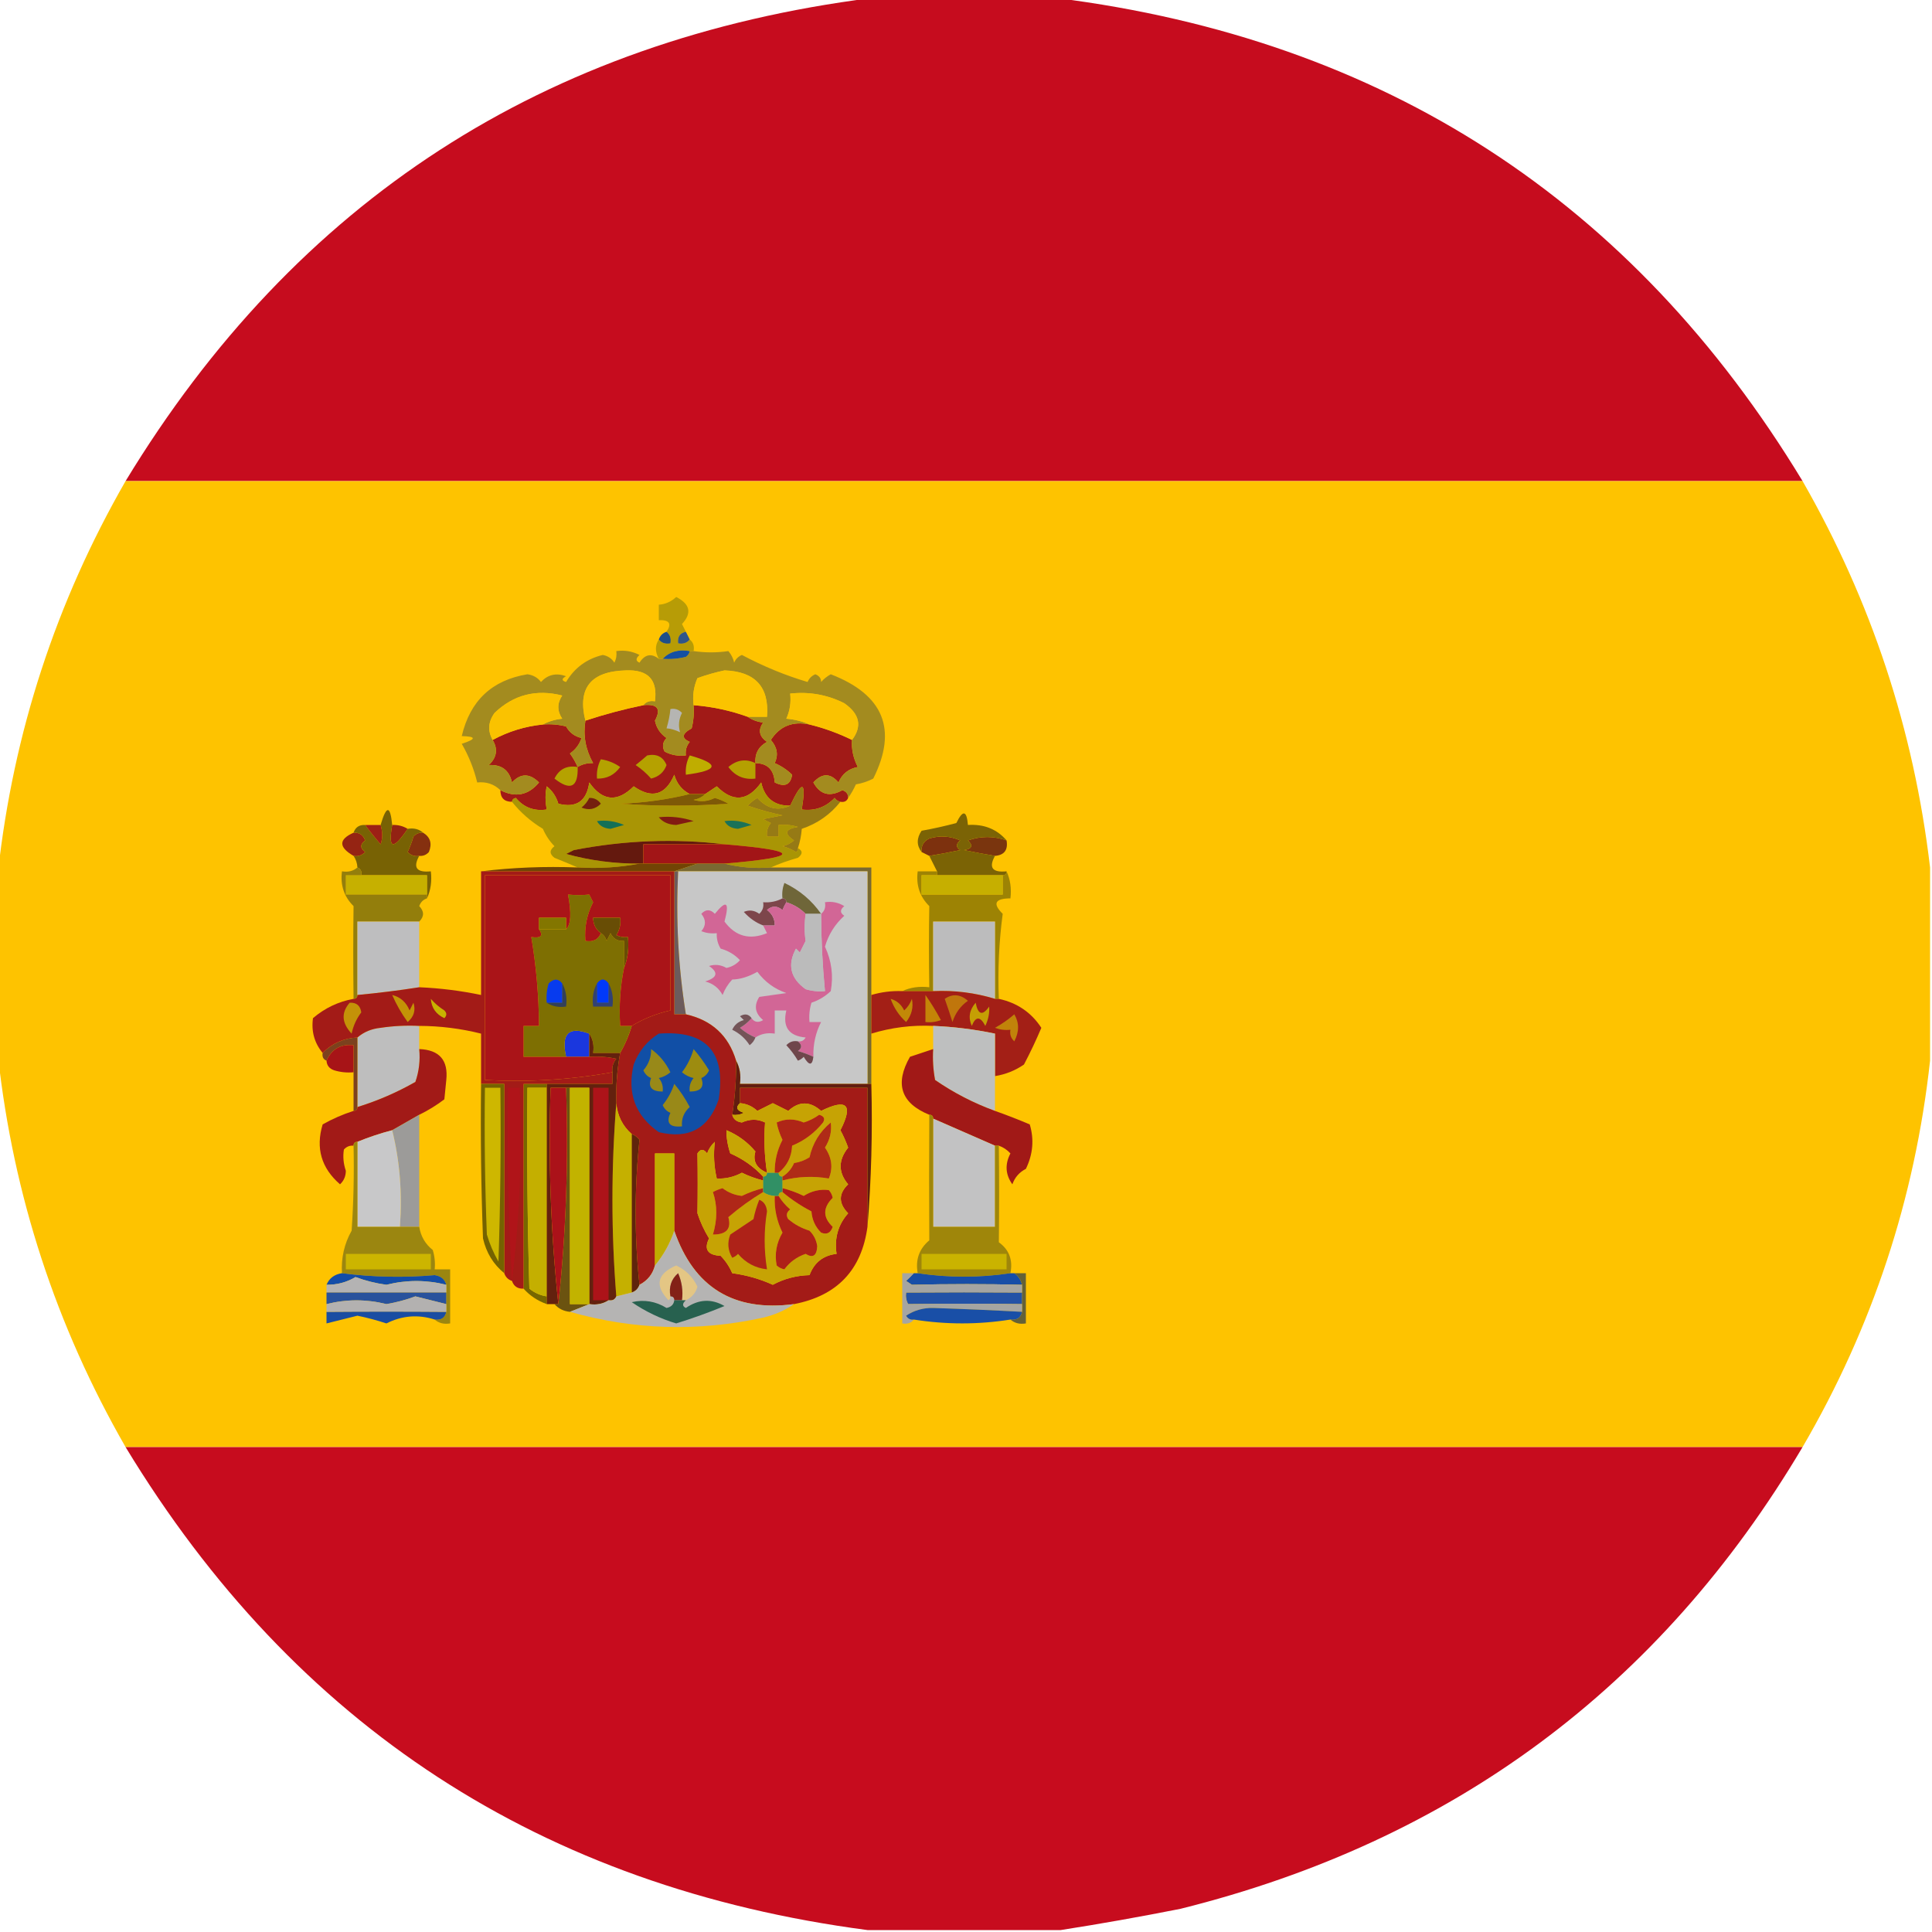 <?xml version="1.0" encoding="UTF-8"?>
<!DOCTYPE svg PUBLIC "-//W3C//DTD SVG 1.1//EN" "http://www.w3.org/Graphics/SVG/1.1/DTD/svg11.dtd">
<svg xmlns="http://www.w3.org/2000/svg" version="1.1" width="500px" height="500px" style="shape-rendering:geometricPrecision; text-rendering:geometricPrecision; image-rendering:optimizeQuality; fill-rule:evenodd; clip-rule:evenodd" xmlns:xlink="http://www.w3.org/1999/xlink">
<g><path style="opacity:0.991" fill="#c60b1d" d="M 225.5,-0.5 C 241.5,-0.5 257.5,-0.5 273.5,-0.5C 358.148,10.207 422.481,51.873 466.5,124.5C 321.833,124.5 177.167,124.5 32.5,124.5C 76.566,51.943 140.9,10.276 225.5,-0.5 Z"/></g>
<g><path style="opacity:0.997" fill="#fec300" d="M 32.5,124.5 C 177.167,124.5 321.833,124.5 466.5,124.5C 484.306,155.584 495.306,188.918 499.5,224.5C 499.5,241.167 499.5,257.833 499.5,274.5C 495.581,310.178 484.581,343.512 466.5,374.5C 321.833,374.5 177.167,374.5 32.5,374.5C 14.486,343.126 3.486,309.459 -0.5,273.5C -0.5,257.5 -0.5,241.5 -0.5,225.5C 3.486,189.541 14.486,155.874 32.5,124.5 Z"/></g>
<g><path style="opacity:1" fill="#b79c06" d="M 177.5,163.5 C 175.952,163.821 175.285,164.821 175.5,166.5C 176.791,166.737 177.791,166.404 178.5,165.5C 179.404,166.209 179.737,167.209 179.5,168.5C 179.167,168.5 178.833,168.5 178.5,168.5C 175.612,167.99 173.279,168.656 171.5,170.5C 171.167,170.5 170.833,170.5 170.5,170.5C 169.506,168.666 169.506,166.999 170.5,165.5C 171.209,166.404 172.209,166.737 173.5,166.5C 173.737,165.209 173.404,164.209 172.5,163.5C 173.914,161.402 173.248,160.402 170.5,160.5C 170.5,159.167 170.5,157.833 170.5,156.5C 172.2,156.374 173.7,155.707 175,154.5C 178.612,156.337 179.112,158.671 176.5,161.5C 176.863,162.183 177.196,162.85 177.5,163.5 Z"/></g>
<g><path style="opacity:1" fill="#1e4f89" d="M 172.5,163.5 C 173.404,164.209 173.737,165.209 173.5,166.5C 172.209,166.737 171.209,166.404 170.5,165.5C 170.833,164.5 171.5,163.833 172.5,163.5 Z"/></g>
<g><path style="opacity:1" fill="#2f558a" d="M 177.5,163.5 C 177.833,164.167 178.167,164.833 178.5,165.5C 177.791,166.404 176.791,166.737 175.5,166.5C 175.285,164.821 175.952,163.821 177.5,163.5 Z"/></g>
<g><path style="opacity:1" fill="#a11a17" d="M 166.5,182.5 C 170.157,182.12 171.157,183.453 169.5,186.5C 169.876,188.383 170.876,189.883 172.5,191C 171.483,192.049 171.316,193.216 172,194.5C 173.699,195.406 175.533,195.739 177.5,195.5C 177.33,194.178 177.663,193.011 178.5,192C 176.291,191.043 176.457,189.876 179,188.5C 179.495,186.527 179.662,184.527 179.5,182.5C 184.309,182.869 188.976,183.869 193.5,185.5C 194.609,186.29 195.942,186.79 197.5,187C 196.14,188.938 196.473,190.604 198.5,192C 196.323,193.186 195.323,195.019 195.5,197.5C 198.635,197.548 200.302,199.215 200.5,202.5C 203.084,203.788 204.584,203.122 205,200.5C 203.693,199.228 202.193,198.228 200.5,197.5C 201.484,195.402 201.151,193.402 199.5,191.5C 201.817,187.91 205.151,186.577 209.5,187.5C 213.325,188.441 216.991,189.774 220.5,191.5C 220.327,193.875 220.827,196.208 222,198.5C 219.602,198.958 217.936,200.292 217,202.5C 214.911,200.041 212.745,200.041 210.5,202.5C 212.236,205.653 214.736,206.32 218,204.5C 219.03,204.836 219.53,205.503 219.5,206.5C 219.158,207.338 218.492,207.672 217.5,207.5C 216.883,207.389 216.383,207.056 216,206.5C 213.695,208.93 210.862,209.93 207.5,209.5C 208.676,202.09 207.676,201.757 204.5,208.5C 200.399,208.57 197.899,206.57 197,202.5C 193.516,207.367 189.682,207.7 185.5,203.5C 184.482,204.193 183.482,204.859 182.5,205.5C 181.167,205.5 179.833,205.5 178.5,205.5C 176.468,204.439 175.134,202.772 174.5,200.5C 172.226,205.796 168.726,206.796 164,203.5C 159.767,207.711 155.934,207.378 152.5,202.5C 151.825,207.353 149.158,209.187 144.5,208C 143.95,206.155 142.95,204.655 141.5,203.5C 141.08,205.326 141.08,207.326 141.5,209.5C 138.245,209.986 135.578,208.986 133.5,206.5C 132.893,206.624 132.56,206.957 132.5,207.5C 130.5,207.5 129.5,206.5 129.5,204.5C 133.402,206.491 136.735,205.824 139.5,202.5C 137.07,200.087 134.737,200.087 132.5,202.5C 131.797,199.316 129.797,197.816 126.5,198C 128.58,196.039 128.914,193.872 127.5,191.5C 131.574,189.295 135.907,187.962 140.5,187.5C 142.527,187.338 144.527,187.505 146.5,188C 147.376,189.585 148.709,190.585 150.5,191C 149.939,192.676 148.939,194.009 147.5,195C 148.305,196.113 148.972,197.279 149.5,198.5C 150.708,197.766 152.041,197.433 153.5,197.5C 151.54,193.987 150.873,190.321 151.5,186.5C 156.414,184.878 161.414,183.545 166.5,182.5 Z"/></g>
<g><path style="opacity:1" fill="#a38b1f" d="M 170.5,170.5 C 170.833,170.5 171.167,170.5 171.5,170.5C 173.527,170.662 175.527,170.495 177.5,170C 178.056,169.617 178.389,169.117 178.5,168.5C 178.833,168.5 179.167,168.5 179.5,168.5C 182.506,168.941 185.506,168.941 188.5,168.5C 189.251,169.376 189.751,170.376 190,171.5C 190.388,170.572 191.055,169.905 192,169.5C 197.534,172.442 203.2,174.776 209,176.5C 209.388,175.572 210.055,174.905 211,174.5C 212.011,174.892 212.511,175.559 212.5,176.5C 213.216,175.689 214.05,175.022 215,174.5C 228.689,179.788 232.356,188.788 226,201.5C 224.601,202.227 223.101,202.727 221.5,203C 220.915,204.302 220.249,205.469 219.5,206.5C 219.53,205.503 219.03,204.836 218,204.5C 214.736,206.32 212.236,205.653 210.5,202.5C 212.745,200.041 214.911,200.041 217,202.5C 217.936,200.292 219.602,198.958 222,198.5C 220.827,196.208 220.327,193.875 220.5,191.5C 223.169,187.964 222.503,184.797 218.5,182C 214.116,179.792 209.449,178.959 204.5,179.5C 204.756,181.792 204.423,183.959 203.5,186C 205.708,186.191 207.708,186.691 209.5,187.5C 205.151,186.577 201.817,187.91 199.5,191.5C 201.151,193.402 201.484,195.402 200.5,197.5C 202.193,198.228 203.693,199.228 205,200.5C 204.584,203.122 203.084,203.788 200.5,202.5C 200.302,199.215 198.635,197.548 195.5,197.5C 195.323,195.019 196.323,193.186 198.5,192C 196.473,190.604 196.14,188.938 197.5,187C 195.942,186.79 194.609,186.29 193.5,185.5C 195.167,185.5 196.833,185.5 198.5,185.5C 199.116,177.776 195.449,173.776 187.5,173.5C 185.116,174.012 182.783,174.679 180.5,175.5C 179.526,177.743 179.192,180.076 179.5,182.5C 179.662,184.527 179.495,186.527 179,188.5C 176.457,189.876 176.291,191.043 178.5,192C 177.663,193.011 177.33,194.178 177.5,195.5C 175.533,195.739 173.699,195.406 172,194.5C 171.316,193.216 171.483,192.049 172.5,191C 170.876,189.883 169.876,188.383 169.5,186.5C 171.157,183.453 170.157,182.12 166.5,182.5C 167.209,181.596 168.209,181.263 169.5,181.5C 170.232,175.928 167.732,173.262 162,173.5C 152.909,173.728 149.409,178.062 151.5,186.5C 150.873,190.321 151.54,193.987 153.5,197.5C 152.041,197.433 150.708,197.766 149.5,198.5C 148.972,197.279 148.305,196.113 147.5,195C 148.939,194.009 149.939,192.676 150.5,191C 148.709,190.585 147.376,189.585 146.5,188C 144.527,187.505 142.527,187.338 140.5,187.5C 141.952,186.698 143.618,186.198 145.5,186C 144.167,184 144.167,182 145.5,180C 138.755,178.298 132.922,179.798 128,184.5C 126.336,186.786 126.17,189.119 127.5,191.5C 128.914,193.872 128.58,196.039 126.5,198C 129.797,197.816 131.797,199.316 132.5,202.5C 134.737,200.087 137.07,200.087 139.5,202.5C 136.735,205.824 133.402,206.491 129.5,204.5C 127.858,202.919 125.858,202.253 123.5,202.5C 122.652,198.981 121.319,195.648 119.5,192.5C 123.311,191.262 123.311,190.596 119.5,190.5C 121.656,181.342 127.323,176.008 136.5,174.5C 137.994,174.709 139.161,175.376 140,176.5C 141.77,174.582 143.937,174.082 146.5,175C 145.304,175.654 145.304,176.154 146.5,176.5C 148.693,172.822 151.86,170.489 156,169.5C 157.326,169.755 158.326,170.422 159,171.5C 159.483,170.552 159.649,169.552 159.5,168.5C 161.604,168.201 163.604,168.534 165.5,169.5C 164.494,170.396 164.494,171.062 165.5,171.5C 166.88,169.335 168.547,169.001 170.5,170.5 Z"/></g>
<g><path style="opacity:1" fill="#b5b5b2" d="M 173.5,183.5 C 174.675,183.281 175.675,183.614 176.5,184.5C 175.67,186.135 175.503,187.802 176,189.5C 174.697,188.888 173.53,188.554 172.5,188.5C 173.026,186.735 173.359,185.068 173.5,183.5 Z"/></g>
<g><path style="opacity:1" fill="#fac200" d="M 220.5,191.5 C 216.991,189.774 213.325,188.441 209.5,187.5C 207.708,186.691 205.708,186.191 203.5,186C 204.423,183.959 204.756,181.792 204.5,179.5C 209.449,178.959 214.116,179.792 218.5,182C 222.503,184.797 223.169,187.964 220.5,191.5 Z"/></g>
<g><path style="opacity:1" fill="#fac200" d="M 140.5,187.5 C 135.907,187.962 131.574,189.295 127.5,191.5C 126.17,189.119 126.336,186.786 128,184.5C 132.922,179.798 138.755,178.298 145.5,180C 144.167,182 144.167,184 145.5,186C 143.618,186.198 141.952,186.698 140.5,187.5 Z"/></g>
<g><path style="opacity:1" fill="#fbc300" d="M 193.5,185.5 C 188.976,183.869 184.309,182.869 179.5,182.5C 179.192,180.076 179.526,177.743 180.5,175.5C 182.783,174.679 185.116,174.012 187.5,173.5C 195.449,173.776 199.116,177.776 198.5,185.5C 196.833,185.5 195.167,185.5 193.5,185.5 Z"/></g>
<g><path style="opacity:1" fill="#fbc200" d="M 166.5,182.5 C 161.414,183.545 156.414,184.878 151.5,186.5C 149.409,178.062 152.909,173.728 162,173.5C 167.732,173.262 170.232,175.928 169.5,181.5C 168.209,181.263 167.209,181.596 166.5,182.5 Z"/></g>
<g><path style="opacity:1" fill="#1450a3" d="M 178.5,168.5 C 178.389,169.117 178.056,169.617 177.5,170C 175.527,170.495 173.527,170.662 171.5,170.5C 173.279,168.656 175.612,167.99 178.5,168.5 Z"/></g>
<g><path style="opacity:1" fill="#b5a100" d="M 167.5,195.5 C 169.948,195.01 171.615,195.843 172.5,198C 171.831,199.847 170.497,201.014 168.5,201.5C 167.315,200.147 165.981,198.98 164.5,198C 165.571,197.148 166.571,196.315 167.5,195.5 Z"/></g>
<g><path style="opacity:1" fill="#bfad00" d="M 178.5,195.5 C 186.36,197.712 186.026,199.379 177.5,200.5C 177.366,198.708 177.699,197.042 178.5,195.5 Z"/></g>
<g><path style="opacity:1" fill="#b4a200" d="M 155.5,196.5 C 157.312,196.771 158.978,197.438 160.5,198.5C 159.012,200.577 157.012,201.577 154.5,201.5C 154.366,199.708 154.699,198.042 155.5,196.5 Z"/></g>
<g><path style="opacity:1" fill="#b5a001" d="M 195.5,197.5 C 195.5,198.833 195.5,200.167 195.5,201.5C 192.579,201.854 190.246,200.854 188.5,198.5C 190.712,196.636 193.045,196.303 195.5,197.5 Z"/></g>
<g><path style="opacity:1" fill="#b5a200" d="M 149.5,198.5 C 149.653,203.757 147.653,204.757 143.5,201.5C 144.722,199.022 146.722,198.022 149.5,198.5 Z"/></g>
<g><path style="opacity:1" fill="#a99505" d="M 178.5,205.5 C 172.75,206.919 166.75,207.753 160.5,208C 169.833,208.667 179.167,208.667 188.5,208C 187.391,207.362 186.225,206.862 185,206.5C 183.211,207.409 181.377,207.576 179.5,207C 180.737,206.768 181.737,206.268 182.5,205.5C 183.482,204.859 184.482,204.193 185.5,203.5C 189.682,207.7 193.516,207.367 197,202.5C 197.899,206.57 200.399,208.57 204.5,208.5C 201.345,209.965 198.511,209.299 196,206.5C 195.075,207.047 194.242,207.713 193.5,208.5C 196.441,209.522 199.441,210.355 202.5,211C 200.833,211.333 199.167,211.667 197.5,212C 198.167,212.333 198.833,212.667 199.5,213C 198.663,214.011 198.33,215.178 198.5,216.5C 199.5,216.5 200.5,216.5 201.5,216.5C 201.5,215.5 201.5,214.5 201.5,213.5C 203.199,213.34 204.866,213.506 206.5,214C 203.156,214.57 202.823,215.736 205.5,217.5C 204.624,218.251 203.624,218.751 202.5,219C 203.766,219.309 204.933,219.809 206,220.5C 206.399,220.272 206.565,219.938 206.5,219.5C 207.774,220.189 207.774,221.023 206.5,222C 203.996,222.698 201.663,223.531 199.5,224.5C 195.298,224.817 191.298,224.483 187.5,223.5C 207.461,221.821 207.461,220.154 187.5,218.5C 174.574,216.96 161.574,217.46 148.5,220C 147.833,220.333 147.167,220.667 146.5,221C 152.722,222.704 159.055,223.537 165.5,223.5C 160.36,224.488 155.026,224.821 149.5,224.5C 147.611,223.678 145.611,222.845 143.5,222C 142.167,221 142.167,220 143.5,219C 142.228,217.693 141.228,216.193 140.5,214.5C 137.386,212.62 134.72,210.287 132.5,207.5C 132.56,206.957 132.893,206.624 133.5,206.5C 135.578,208.986 138.245,209.986 141.5,209.5C 141.08,207.326 141.08,205.326 141.5,203.5C 142.95,204.655 143.95,206.155 144.5,208C 149.158,209.187 151.825,207.353 152.5,202.5C 155.934,207.378 159.767,207.711 164,203.5C 168.726,206.796 172.226,205.796 174.5,200.5C 175.134,202.772 176.468,204.439 178.5,205.5 Z"/></g>
<g><path style="opacity:1" fill="#75200f" d="M 152.5,206.5 C 153.756,206.461 154.756,206.961 155.5,208C 154.07,209.44 152.403,209.774 150.5,209C 151.381,208.292 152.047,207.458 152.5,206.5 Z"/></g>
<g><path style="opacity:1" fill="#7e5907" d="M 178.5,205.5 C 179.833,205.5 181.167,205.5 182.5,205.5C 181.737,206.268 180.737,206.768 179.5,207C 181.377,207.576 183.211,207.409 185,206.5C 186.225,206.862 187.391,207.362 188.5,208C 179.167,208.667 169.833,208.667 160.5,208C 166.75,207.753 172.75,206.919 178.5,205.5 Z"/></g>
<g><path style="opacity:1" fill="#821a12" d="M 170.5,211.5 C 173.572,211.183 176.572,211.516 179.5,212.5C 178,212.833 176.5,213.167 175,213.5C 173.014,213.431 171.514,212.765 170.5,211.5 Z"/></g>
<g><path style="opacity:1" fill="#137057" d="M 154.5,212.5 C 156.924,212.192 159.257,212.526 161.5,213.5C 160.333,213.833 159.167,214.167 158,214.5C 156.319,214.392 155.152,213.725 154.5,212.5 Z"/></g>
<g><path style="opacity:1" fill="#1a7258" d="M 187.5,212.5 C 189.924,212.192 192.257,212.526 194.5,213.5C 193.333,213.833 192.167,214.167 191,214.5C 189.319,214.392 188.152,213.725 187.5,212.5 Z"/></g>
<g><path style="opacity:1" fill="#967a15" d="M 217.5,207.5 C 214.853,210.823 211.519,213.156 207.5,214.5C 207.371,216.216 207.038,217.883 206.5,219.5C 206.565,219.938 206.399,220.272 206,220.5C 204.933,219.809 203.766,219.309 202.5,219C 203.624,218.751 204.624,218.251 205.5,217.5C 202.823,215.736 203.156,214.57 206.5,214C 204.866,213.506 203.199,213.34 201.5,213.5C 201.5,214.5 201.5,215.5 201.5,216.5C 200.5,216.5 199.5,216.5 198.5,216.5C 198.33,215.178 198.663,214.011 199.5,213C 198.833,212.667 198.167,212.333 197.5,212C 199.167,211.667 200.833,211.333 202.5,211C 199.441,210.355 196.441,209.522 193.5,208.5C 194.242,207.713 195.075,207.047 196,206.5C 198.511,209.299 201.345,209.965 204.5,208.5C 207.676,201.757 208.676,202.09 207.5,209.5C 210.862,209.93 213.695,208.93 216,206.5C 216.383,207.056 216.883,207.389 217.5,207.5 Z"/></g>
<g><path style="opacity:1" fill="#932213" d="M 101.5,213.5 C 102.959,213.433 104.292,213.766 105.5,214.5C 101.721,220.117 100.388,219.783 101.5,213.5 Z"/></g>
<g><path style="opacity:1" fill="#952413" d="M 91.5,215.5 C 92.995,215.415 93.995,216.081 94.5,217.5C 93.167,218.5 93.167,219.5 94.5,220.5C 93.675,221.386 92.675,221.719 91.5,221.5C 87.604,219.241 87.604,217.241 91.5,215.5 Z"/></g>
<g><path style="opacity:1" fill="#85300f" d="M 109.5,215.5 C 111.377,216.659 111.877,218.326 111,220.5C 110.329,221.252 109.496,221.586 108.5,221.5C 107.325,221.719 106.325,221.386 105.5,220.5C 106.098,219.205 106.598,217.872 107,216.5C 107.671,215.748 108.504,215.414 109.5,215.5 Z"/></g>
<g><path style="opacity:1" fill="#64190e" d="M 187.5,218.5 C 180.5,218.5 173.5,218.5 166.5,218.5C 166.5,220.167 166.5,221.833 166.5,223.5C 166.167,223.5 165.833,223.5 165.5,223.5C 159.055,223.537 152.722,222.704 146.5,221C 147.167,220.667 147.833,220.333 148.5,220C 161.574,217.46 174.574,216.96 187.5,218.5 Z"/></g>
<g><path style="opacity:1" fill="#a21517" d="M 187.5,218.5 C 207.461,220.154 207.461,221.821 187.5,223.5C 185.167,223.5 182.833,223.5 180.5,223.5C 175.833,223.5 171.167,223.5 166.5,223.5C 166.5,221.833 166.5,220.167 166.5,218.5C 173.5,218.5 180.5,218.5 187.5,218.5 Z"/></g>
<g><path style="opacity:1" fill="#7d310e" d="M 240.5,221.5 C 239.833,221.167 239.167,220.833 238.5,220.5C 238.36,218.876 239.027,217.71 240.5,217C 243.227,216.182 245.894,216.348 248.5,217.5C 247.359,218.425 247.359,219.259 248.5,220C 245.832,220.567 243.166,221.067 240.5,221.5 Z"/></g>
<g><path style="opacity:1" fill="#7a350e" d="M 260.5,217.5 C 260.912,219.973 259.912,221.306 257.5,221.5C 254.834,221.067 252.168,220.567 249.5,220C 251.569,219.676 251.902,218.842 250.5,217.5C 253.837,216.334 257.17,216.334 260.5,217.5 Z"/></g>
<g><path style="opacity:1" fill="#7b6305" d="M 260.5,217.5 C 257.17,216.334 253.837,216.334 250.5,217.5C 251.902,218.842 251.569,219.676 249.5,220C 252.168,220.567 254.834,221.067 257.5,221.5C 255.814,224.537 256.814,225.87 260.5,225.5C 260.5,226.167 260.167,226.5 259.5,226.5C 253.833,226.5 248.167,226.5 242.5,226.5C 242.5,226.167 242.5,225.833 242.5,225.5C 241.833,224.167 241.167,222.833 240.5,221.5C 243.166,221.067 245.832,220.567 248.5,220C 247.359,219.259 247.359,218.425 248.5,217.5C 245.894,216.348 243.227,216.182 240.5,217C 239.027,217.71 238.36,218.876 238.5,220.5C 237.193,218.777 237.193,216.943 238.5,215C 241.529,214.461 244.529,213.794 247.5,213C 249.181,209.534 250.181,209.7 250.5,213.5C 254.653,213.235 257.987,214.569 260.5,217.5 Z"/></g>
<g><path style="opacity:1" fill="#714405" d="M 165.5,223.5 C 165.833,223.5 166.167,223.5 166.5,223.5C 171.167,223.5 175.833,223.5 180.5,223.5C 178.5,224.167 176.5,224.833 174.5,225.5C 157.833,225.5 141.167,225.5 124.5,225.5C 132.65,224.507 140.983,224.174 149.5,224.5C 155.026,224.821 160.36,224.488 165.5,223.5 Z"/></g>
<g><path style="opacity:1" fill="#796932" d="M 180.5,223.5 C 182.833,223.5 185.167,223.5 187.5,223.5C 191.298,224.483 195.298,224.817 199.5,224.5C 208.167,224.5 216.833,224.5 225.5,224.5C 225.5,235.5 225.5,246.5 225.5,257.5C 225.5,260.833 225.5,264.167 225.5,267.5C 225.5,271.833 225.5,276.167 225.5,280.5C 225.167,280.5 224.833,280.5 224.5,280.5C 224.5,262.167 224.5,243.833 224.5,225.5C 208.167,225.5 191.833,225.5 175.5,225.5C 175.167,225.5 174.833,225.5 174.5,225.5C 176.5,224.833 178.5,224.167 180.5,223.5 Z"/></g>
<g><path style="opacity:1" fill="#786204" d="M 101.5,213.5 C 100.388,219.783 101.721,220.117 105.5,214.5C 107.099,214.232 108.432,214.566 109.5,215.5C 108.504,215.414 107.671,215.748 107,216.5C 106.598,217.872 106.098,219.205 105.5,220.5C 106.325,221.386 107.325,221.719 108.5,221.5C 106.814,224.537 107.814,225.87 111.5,225.5C 111.802,228.059 111.468,230.393 110.5,232.5C 110.5,232.167 110.5,231.833 110.5,231.5C 110.5,229.833 110.5,228.167 110.5,226.5C 104.833,226.5 99.167,226.5 93.5,226.5C 93.672,225.508 93.338,224.842 92.5,224.5C 92.443,223.391 92.11,222.391 91.5,221.5C 92.675,221.719 93.675,221.386 94.5,220.5C 93.167,219.5 93.167,218.5 94.5,217.5C 93.995,216.081 92.995,215.415 91.5,215.5C 91.973,214.094 92.973,213.427 94.5,213.5C 95.714,215.149 97.047,216.815 98.5,218.5C 99.052,216.997 99.052,215.331 98.5,213.5C 100.001,208.362 101.001,208.362 101.5,213.5 Z"/></g>
<g><path style="opacity:1" fill="#9c2015" d="M 94.5,213.5 C 95.833,213.5 97.167,213.5 98.5,213.5C 99.052,215.331 99.052,216.997 98.5,218.5C 97.047,216.815 95.714,215.149 94.5,213.5 Z"/></g>
<g><path style="opacity:1" fill="#c6b000" d="M 93.5,226.5 C 99.167,226.5 104.833,226.5 110.5,226.5C 110.5,228.167 110.5,229.833 110.5,231.5C 103.5,231.5 96.5,231.5 89.5,231.5C 89.5,229.833 89.5,228.167 89.5,226.5C 90.833,226.5 92.167,226.5 93.5,226.5 Z"/></g>
<g><path style="opacity:1" fill="#c7c7c7" d="M 175.5,225.5 C 191.833,225.5 208.167,225.5 224.5,225.5C 224.5,243.833 224.5,262.167 224.5,280.5C 213.5,280.5 202.5,280.5 191.5,280.5C 191.795,278.265 191.461,276.265 190.5,274.5C 188.55,268.009 184.217,264.009 177.5,262.5C 175.551,250.416 174.884,238.083 175.5,225.5 Z"/></g>
<g><path style="opacity:1" fill="#6c5b5c" d="M 174.5,225.5 C 174.833,225.5 175.167,225.5 175.5,225.5C 174.884,238.083 175.551,250.416 177.5,262.5C 176.5,262.5 175.5,262.5 174.5,262.5C 174.5,250.167 174.5,237.833 174.5,225.5 Z"/></g>
<g><path style="opacity:1" fill="#937e0c" d="M 92.5,224.5 C 93.338,224.842 93.672,225.508 93.5,226.5C 92.167,226.5 90.833,226.5 89.5,226.5C 89.5,228.167 89.5,229.833 89.5,231.5C 96.5,231.5 103.5,231.5 110.5,231.5C 110.5,231.833 110.5,232.167 110.5,232.5C 109.522,232.811 108.855,233.478 108.5,234.5C 109.807,235.865 109.807,237.198 108.5,238.5C 103.167,238.5 97.833,238.5 92.5,238.5C 92.5,244.833 92.5,251.167 92.5,257.5C 92.5,258.167 92.167,258.5 91.5,258.5C 91.393,250.379 91.393,242.379 91.5,234.5C 89.041,232.073 88.041,229.073 88.5,225.5C 90.099,225.768 91.432,225.434 92.5,224.5 Z"/></g>
<g><path style="opacity:1" fill="#6f6639" d="M 212.5,236.5 C 211.167,236.5 209.833,236.5 208.5,236.5C 207.078,235.075 205.411,234.075 203.5,233.5C 203.5,232.833 203.167,232.5 202.5,232.5C 202.343,231.127 202.51,229.793 203,228.5C 206.917,230.361 210.083,233.028 212.5,236.5 Z"/></g>
<g><path style="opacity:1" fill="#9d8304" d="M 242.5,225.5 C 242.5,225.833 242.5,226.167 242.5,226.5C 241.167,226.5 239.833,226.5 238.5,226.5C 238.5,228.167 238.5,229.833 238.5,231.5C 245.5,231.5 252.5,231.5 259.5,231.5C 259.5,229.833 259.5,228.167 259.5,226.5C 260.167,226.5 260.5,226.167 260.5,225.5C 261.468,227.607 261.802,229.941 261.5,232.5C 257.487,232.52 256.82,233.853 259.5,236.5C 258.535,243.776 258.201,251.109 258.5,258.5C 258.167,258.5 257.833,258.5 257.5,258.5C 257.5,251.833 257.5,245.167 257.5,238.5C 252.167,238.5 246.833,238.5 241.5,238.5C 241.5,244.5 241.5,250.5 241.5,256.5C 238.833,256.5 236.167,256.5 233.5,256.5C 235.607,255.532 237.941,255.198 240.5,255.5C 240.375,248.379 240.375,241.379 240.5,234.5C 238.041,232.073 237.041,229.073 237.5,225.5C 239.167,225.5 240.833,225.5 242.5,225.5 Z"/></g>
<g><path style="opacity:1" fill="#c6af00" d="M 242.5,226.5 C 248.167,226.5 253.833,226.5 259.5,226.5C 259.5,228.167 259.5,229.833 259.5,231.5C 252.5,231.5 245.5,231.5 238.5,231.5C 238.5,229.833 238.5,228.167 238.5,226.5C 239.833,226.5 241.167,226.5 242.5,226.5 Z"/></g>
<g><path style="opacity:1" fill="#7d464b" d="M 202.5,232.5 C 203.167,232.5 203.5,232.833 203.5,233.5C 203.12,234.133 202.787,234.8 202.5,235.5C 201.109,234.355 199.776,234.355 198.5,235.5C 199.853,236.524 200.52,237.857 200.5,239.5C 199.5,239.5 198.5,239.5 197.5,239.5C 195.622,238.792 193.955,237.626 192.5,236C 193.899,235.405 195.232,235.572 196.5,236.5C 197.386,235.675 197.719,234.675 197.5,233.5C 199.292,233.634 200.958,233.301 202.5,232.5 Z"/></g>
<g><path style="opacity:1" fill="#bebebf" d="M 108.5,238.5 C 108.5,244.167 108.5,249.833 108.5,255.5C 103.319,256.315 97.986,256.982 92.5,257.5C 92.5,251.167 92.5,244.833 92.5,238.5C 97.833,238.5 103.167,238.5 108.5,238.5 Z"/></g>
<g><path style="opacity:1" fill="#bcbcbd" d="M 257.5,258.5 C 252.304,256.913 246.97,256.246 241.5,256.5C 241.5,250.5 241.5,244.5 241.5,238.5C 246.833,238.5 252.167,238.5 257.5,238.5C 257.5,245.167 257.5,251.833 257.5,258.5 Z"/></g>
<g><path style="opacity:1" fill="#a31f16" d="M 233.5,256.5 C 236.167,256.5 238.833,256.5 241.5,256.5C 246.97,256.246 252.304,256.913 257.5,258.5C 257.833,258.5 258.167,258.5 258.5,258.5C 263.242,259.529 266.909,262.029 269.5,266C 268.136,269.227 266.636,272.394 265,275.5C 262.745,277.055 260.245,278.055 257.5,278.5C 257.5,274.833 257.5,271.167 257.5,267.5C 252.227,266.399 246.894,265.733 241.5,265.5C 236.031,265.246 230.697,265.913 225.5,267.5C 225.5,264.167 225.5,260.833 225.5,257.5C 228.096,256.735 230.763,256.401 233.5,256.5 Z"/></g>
<g><path style="opacity:1" fill="#c0760c" d="M 244.5,258.5 C 246.517,257.126 248.517,257.293 250.5,259C 248.564,260.362 247.231,262.195 246.5,264.5C 245.831,262.369 245.165,260.369 244.5,258.5 Z"/></g>
<g><path style="opacity:1" fill="#c59f04" d="M 252.5,259.5 C 253.1,262.625 254.267,262.958 256,260.5C 256.122,262.169 255.788,263.835 255,265.5C 253.684,262.972 252.517,262.972 251.5,265.5C 250.531,263.383 250.864,261.383 252.5,259.5 Z"/></g>
<g><path style="opacity:1" fill="#c28907" d="M 230.5,258.5 C 232.074,258.937 233.241,259.937 234,261.5C 234.915,260.672 235.581,259.672 236,258.5C 236.442,260.684 235.942,262.684 234.5,264.5C 232.663,262.824 231.33,260.824 230.5,258.5 Z"/></g>
<g><path style="opacity:1" fill="#d26696" d="M 197.5,239.5 C 198.5,239.5 199.5,239.5 200.5,239.5C 200.52,237.857 199.853,236.524 198.5,235.5C 199.776,234.355 201.109,234.355 202.5,235.5C 202.787,234.8 203.12,234.133 203.5,233.5C 205.411,234.075 207.078,235.075 208.5,236.5C 208.162,239.011 208.162,241.345 208.5,243.5C 208,244.5 207.5,245.5 207,246.5C 206.667,246.167 206.333,245.833 206,245.5C 203.725,249.687 204.559,253.187 208.5,256C 210.134,256.494 211.801,256.66 213.5,256.5C 212.861,249.852 212.527,243.186 212.5,236.5C 213.404,235.791 213.737,234.791 213.5,233.5C 215.288,233.215 216.955,233.548 218.5,234.5C 217.359,235.425 217.359,236.259 218.5,237C 216.058,239.225 214.391,241.892 213.5,245C 215.215,248.675 215.715,252.508 215,256.5C 213.559,257.87 211.892,258.87 210,259.5C 209.506,261.134 209.34,262.801 209.5,264.5C 210.5,264.5 211.5,264.5 212.5,264.5C 211.08,267.261 210.413,270.261 210.5,273.5C 209.234,272.91 207.901,272.41 206.5,272C 207.598,271.23 207.598,270.397 206.5,269.5C 207.376,269.631 208.043,269.298 208.5,268.5C 204.15,268.122 202.483,265.789 203.5,261.5C 202.5,261.5 201.5,261.5 200.5,261.5C 200.5,263.5 200.5,265.5 200.5,267.5C 198.585,267.216 196.919,267.549 195.5,268.5C 194.069,267.918 192.736,267.085 191.5,266C 192.691,265.302 193.691,264.469 194.5,263.5C 195.251,264.573 196.251,264.74 197.5,264C 195.398,262.267 195.065,260.267 196.5,258C 198.833,257.667 201.167,257.333 203.5,257C 200.438,255.939 197.938,254.106 196,251.5C 193.728,252.791 191.561,253.457 189.5,253.5C 188.416,254.665 187.583,255.998 187,257.5C 186.021,255.68 184.521,254.513 182.5,254C 185.655,253.019 185.988,251.685 183.5,250C 185.035,249.504 186.535,249.67 188,250.5C 189.395,250.22 190.562,249.553 191.5,248.5C 190.176,247.065 188.51,246.065 186.5,245.5C 185.754,244.264 185.421,242.93 185.5,241.5C 184.127,241.657 182.793,241.49 181.5,241C 182.747,239.542 182.747,238.042 181.5,236.5C 182.651,235.269 183.817,235.269 185,236.5C 188.013,232.758 188.846,233.425 187.5,238.5C 190.332,242.339 193.999,243.339 198.5,241.5C 198.137,240.817 197.804,240.15 197.5,239.5 Z"/></g>
<g><path style="opacity:1" fill="#bbbbbb" d="M 208.5,236.5 C 209.833,236.5 211.167,236.5 212.5,236.5C 212.527,243.186 212.861,249.852 213.5,256.5C 211.801,256.66 210.134,256.494 208.5,256C 204.559,253.187 203.725,249.687 206,245.5C 206.333,245.833 206.667,246.167 207,246.5C 207.5,245.5 208,244.5 208.5,243.5C 208.162,241.345 208.162,239.011 208.5,236.5 Z"/></g>
<g><path style="opacity:1" fill="#c48407" d="M 239.5,257.5 C 240.913,259.496 242.246,261.663 243.5,264C 242.207,264.49 240.873,264.657 239.5,264.5C 239.5,262.167 239.5,259.833 239.5,257.5 Z"/></g>
<g><path style="opacity:1" fill="#bebebe" d="M 108.5,265.5 C 108.5,267.5 108.5,269.5 108.5,271.5C 108.777,274.448 108.444,277.281 107.5,280C 102.731,282.718 97.731,284.885 92.5,286.5C 92.5,280.5 92.5,274.5 92.5,268.5C 94.148,267.073 96.148,266.24 98.5,266C 101.817,265.502 105.15,265.335 108.5,265.5 Z"/></g>
<g><path style="opacity:1" fill="#bebfbf" d="M 241.5,265.5 C 246.894,265.733 252.227,266.399 257.5,267.5C 257.5,271.167 257.5,274.833 257.5,278.5C 257.5,281.5 257.5,284.5 257.5,287.5C 251.995,285.497 246.828,282.831 242,279.5C 241.503,276.854 241.336,274.187 241.5,271.5C 241.5,269.5 241.5,267.5 241.5,265.5 Z"/></g>
<g><path style="opacity:1" fill="#c1830a" d="M 262.5,262.5 C 263.797,264.693 263.797,267.027 262.5,269.5C 261.614,268.675 261.281,267.675 261.5,266.5C 260.127,266.657 258.793,266.49 257.5,266C 259.346,264.97 261.013,263.804 262.5,262.5 Z"/></g>
<g><path style="opacity:1" fill="#745458" d="M 194.5,263.5 C 193.691,264.469 192.691,265.302 191.5,266C 192.736,267.085 194.069,267.918 195.5,268.5C 195.217,269.289 194.717,269.956 194,270.5C 192.89,268.757 191.39,267.424 189.5,266.5C 190.09,265.201 191.09,264.368 192.5,264C 192.167,263.667 191.833,263.333 191.5,263C 192.749,262.26 193.749,262.427 194.5,263.5 Z"/></g>
<g><path style="opacity:1" fill="#7c411e" d="M 92.5,268.5 C 92.5,274.5 92.5,280.5 92.5,286.5C 92.5,287.167 92.167,287.5 91.5,287.5C 91.5,284.167 91.5,280.833 91.5,277.5C 91.5,275.167 91.5,272.833 91.5,270.5C 88.188,270.149 85.855,271.482 84.5,274.5C 83.662,274.158 83.328,273.492 83.5,272.5C 85.937,270.017 88.937,268.683 92.5,268.5 Z"/></g>
<g><path style="opacity:1" fill="#a71417" d="M 91.5,277.5 C 89.801,277.66 88.134,277.494 86.5,277C 85.244,276.583 84.577,275.75 84.5,274.5C 85.855,271.482 88.188,270.149 91.5,270.5C 91.5,272.833 91.5,275.167 91.5,277.5 Z"/></g>
<g><path style="opacity:1" fill="#6f464b" d="M 206.5,269.5 C 207.598,270.397 207.598,271.23 206.5,272C 207.901,272.41 209.234,272.91 210.5,273.5C 210.225,275.842 209.392,275.842 208,273.5C 207.586,273.957 207.086,274.291 206.5,274.5C 205.646,273.052 204.646,271.719 203.5,270.5C 204.325,269.614 205.325,269.281 206.5,269.5 Z"/></g>
<g><path style="opacity:1" fill="#a21a17" d="M 108.5,271.5 C 113.7,271.698 116.034,274.365 115.5,279.5C 115.333,281.167 115.167,282.833 115,284.5C 112.948,286.058 110.781,287.392 108.5,288.5C 106.127,289.839 103.793,291.172 101.5,292.5C 98.421,293.304 95.421,294.304 92.5,295.5C 91.833,295.5 91.5,295.833 91.5,296.5C 90.504,296.414 89.671,296.748 89,297.5C 88.708,299.326 88.875,301.159 89.5,303C 89.491,304.404 88.991,305.57 88,306.5C 83.158,302.299 81.658,297.132 83.5,291C 86.071,289.546 88.738,288.38 91.5,287.5C 92.167,287.5 92.5,287.167 92.5,286.5C 97.731,284.885 102.731,282.718 107.5,280C 108.444,277.281 108.777,274.448 108.5,271.5 Z"/></g>
<g><path style="opacity:1" fill="#a11917" d="M 241.5,271.5 C 241.336,274.187 241.503,276.854 242,279.5C 246.828,282.831 251.995,285.497 257.5,287.5C 260.516,288.562 263.516,289.729 266.5,291C 267.664,294.887 267.33,298.72 265.5,302.5C 263.803,303.364 262.637,304.697 262,306.5C 260.196,303.986 260.03,301.319 261.5,298.5C 260.643,297.575 259.643,296.908 258.5,296.5C 258.167,296.5 257.833,296.5 257.5,296.5C 252.244,294.185 246.91,291.852 241.5,289.5C 241.5,288.833 241.167,288.5 240.5,288.5C 233.164,285.515 231.498,280.515 235.5,273.5C 237.53,272.828 239.53,272.162 241.5,271.5 Z"/></g>
<g><path style="opacity:1" fill="#6b5310" d="M 146.5,281.5 C 146.833,281.5 147.167,281.5 147.5,281.5C 147.5,300.167 147.5,318.833 147.5,337.5C 149.167,337.5 150.833,337.5 152.5,337.5C 150.833,338.167 149.167,338.833 147.5,339.5C 145.847,339.34 144.514,338.674 143.5,337.5C 143.833,337.5 144.167,337.5 144.5,337.5C 146.487,319.197 147.154,300.53 146.5,281.5 Z"/></g>
<g><path style="opacity:1" fill="#776600" d="M 141.5,280.5 C 141.5,280.833 141.5,281.167 141.5,281.5C 139.833,281.5 138.167,281.5 136.5,281.5C 136.333,298.837 136.5,316.17 137,333.5C 138.33,334.582 139.83,335.249 141.5,335.5C 141.5,336.167 141.5,336.833 141.5,337.5C 139.118,336.649 137.118,335.316 135.5,333.5C 135.5,315.833 135.5,298.167 135.5,280.5C 137.5,280.5 139.5,280.5 141.5,280.5 Z"/></g>
<g><path style="opacity:1" fill="#c4af00" d="M 141.5,281.5 C 141.5,299.5 141.5,317.5 141.5,335.5C 139.83,335.249 138.33,334.582 137,333.5C 136.5,316.17 136.333,298.837 136.5,281.5C 138.167,281.5 139.833,281.5 141.5,281.5 Z"/></g>
<g><path style="opacity:1" fill="#a31b17" d="M 124.5,225.5 C 141.167,225.5 157.833,225.5 174.5,225.5C 174.5,237.833 174.5,250.167 174.5,262.5C 175.5,262.5 176.5,262.5 177.5,262.5C 184.217,264.009 188.55,268.009 190.5,274.5C 190.563,279.203 190.229,283.87 189.5,288.5C 189.791,289.649 190.624,290.316 192,290.5C 194.089,289.555 196.089,289.555 198,290.5C 197.668,294.753 197.835,299.086 198.5,303.5C 195.762,302.337 194.762,300.503 195.5,298C 193.442,295.555 190.942,293.722 188,292.5C 187.986,294.471 188.319,296.471 189,298.5C 192.246,299.913 195.08,301.913 197.5,304.5C 197.5,304.833 197.5,305.167 197.5,305.5C 195.633,305.045 193.8,304.378 192,303.5C 189.924,304.612 187.757,305.112 185.5,305C 184.778,301.898 184.611,298.732 185,295.5C 184.085,296.328 183.419,297.328 183,298.5C 182.107,297.289 181.274,297.289 180.5,298.5C 180.582,303.67 180.582,308.837 180.5,314C 181.229,316.248 182.229,318.415 183.5,320.5C 182.129,323.326 183.129,324.826 186.5,325C 187.772,326.307 188.772,327.807 189.5,329.5C 193.193,329.997 196.693,330.997 200,332.5C 202.912,330.934 206.079,330.101 209.5,330C 210.727,326.724 213.06,324.891 216.5,324.5C 215.901,320.426 216.901,316.926 219.5,314C 216.974,311.427 216.974,308.927 219.5,306.5C 216.908,303.417 216.908,300.25 219.5,297C 218.946,295.449 218.28,293.949 217.5,292.5C 220.875,285.875 219.208,284.208 212.5,287.5C 209.629,284.941 206.795,284.941 204,287.5C 202.667,286.833 201.333,286.167 200,285.5C 198.667,286.167 197.333,286.833 196,287.5C 194.7,286.293 193.2,285.626 191.5,285.5C 191.5,284.167 191.5,282.833 191.5,281.5C 202.5,281.5 213.5,281.5 224.5,281.5C 224.5,293.5 224.5,305.5 224.5,317.5C 222.986,328.682 216.653,335.348 205.5,337.5C 189.92,339.55 179.586,333.217 174.5,318.5C 174.5,311.833 174.5,305.167 174.5,298.5C 172.833,298.5 171.167,298.5 169.5,298.5C 169.5,308.167 169.5,317.833 169.5,327.5C 168.92,329.749 167.587,331.415 165.5,332.5C 164.17,320.098 164.17,307.598 165.5,295C 164.956,294.283 164.289,293.783 163.5,293.5C 161.127,291.421 159.794,288.754 159.5,285.5C 159.372,281.119 159.705,276.785 160.5,272.5C 161.758,270.313 162.758,267.98 163.5,265.5C 166.588,263.625 169.922,262.292 173.5,261.5C 173.5,249.833 173.5,238.167 173.5,226.5C 157.5,226.5 141.5,226.5 125.5,226.5C 125.5,244.167 125.5,261.833 125.5,279.5C 136.755,280.109 147.755,279.442 158.5,277.5C 158.5,278.5 158.5,279.5 158.5,280.5C 152.833,280.5 147.167,280.5 141.5,280.5C 139.5,280.5 137.5,280.5 135.5,280.5C 135.5,298.167 135.5,315.833 135.5,333.5C 133.973,333.573 132.973,332.906 132.5,331.5C 131.5,331.167 130.833,330.5 130.5,329.5C 130.5,313.167 130.5,296.833 130.5,280.5C 128.5,280.5 126.5,280.5 124.5,280.5C 124.5,276.167 124.5,271.833 124.5,267.5C 119.256,266.185 113.923,265.518 108.5,265.5C 105.15,265.335 101.817,265.502 98.5,266C 96.148,266.24 94.148,267.073 92.5,268.5C 88.937,268.683 85.937,270.017 83.5,272.5C 81.362,269.913 80.529,266.913 81,263.5C 84.062,260.885 87.562,259.219 91.5,258.5C 92.167,258.5 92.5,258.167 92.5,257.5C 97.986,256.982 103.319,256.315 108.5,255.5C 113.894,255.733 119.227,256.399 124.5,257.5C 124.5,246.833 124.5,236.167 124.5,225.5 Z"/></g>
<g><path style="opacity:1" fill="#b01419" d="M 132.5,331.5 C 131.529,314.881 131.195,298.214 131.5,281.5C 132.5,281.5 133.5,281.5 134.5,281.5C 135.152,298.534 134.485,315.2 132.5,331.5 Z"/></g>
<g><path style="opacity:1" fill="#114fa6" d="M 170.5,267.5 C 182.762,266.598 187.928,272.264 186,284.5C 183.439,292.057 178.273,294.89 170.5,293C 164.412,288.748 162.246,282.915 164,275.5C 165.305,272.039 167.471,269.372 170.5,267.5 Z"/></g>
<g><path style="opacity:1" fill="#9d8c10" d="M 179.5,271.5 C 180.932,273.14 182.265,274.974 183.5,277C 183.095,277.945 182.428,278.612 181.5,279C 182.361,281.321 181.361,282.487 178.5,282.5C 178.33,281.178 178.663,280.011 179.5,279C 178.376,278.751 177.376,278.251 176.5,277.5C 177.883,275.68 178.883,273.68 179.5,271.5 Z"/></g>
<g><path style="opacity:1" fill="#988919" d="M 168.5,271.5 C 170.605,272.987 172.272,274.987 173.5,277.5C 172.624,278.251 171.624,278.751 170.5,279C 171.337,280.011 171.67,281.178 171.5,282.5C 168.639,282.487 167.639,281.321 168.5,279C 167.572,278.612 166.905,277.945 166.5,277C 167.885,275.403 168.551,273.57 168.5,271.5 Z"/></g>
<g><path style="opacity:1" fill="#1a37de" d="M 152.5,267.5 C 152.5,269.5 152.5,271.5 152.5,273.5C 150.5,273.5 148.5,273.5 146.5,273.5C 145.164,267.496 147.164,265.496 152.5,267.5 Z"/></g>
<g><path style="opacity:1" fill="#c49208" d="M 90.5,259.5 C 92.252,259.418 93.252,260.251 93.5,262C 92.258,263.651 91.424,265.485 91,267.5C 88.419,264.738 88.252,262.072 90.5,259.5 Z"/></g>
<g><path style="opacity:1" fill="#c49306" d="M 101.5,257.5 C 103.624,258.031 105.124,259.365 106,261.5C 106.333,260.833 106.667,260.167 107,259.5C 107.624,261.464 107.124,263.131 105.5,264.5C 103.89,262.275 102.557,259.941 101.5,257.5 Z"/></g>
<g><path style="opacity:1" fill="#7e6f02" d="M 155.5,241.5 C 156.222,241.918 156.722,242.584 157,243.5C 157.333,242.833 157.667,242.167 158,241.5C 158.71,242.973 159.876,243.64 161.5,243.5C 161.5,245.833 161.5,248.167 161.5,250.5C 160.513,255.305 160.179,260.305 160.5,265.5C 161.5,265.5 162.5,265.5 163.5,265.5C 162.758,267.98 161.758,270.313 160.5,272.5C 158.167,272.5 155.833,272.5 153.5,272.5C 153.784,270.585 153.451,268.919 152.5,267.5C 147.164,265.496 145.164,267.496 146.5,273.5C 142.833,273.5 139.167,273.5 135.5,273.5C 135.5,270.833 135.5,268.167 135.5,265.5C 136.833,265.5 138.167,265.5 139.5,265.5C 139.446,257.767 138.78,250.101 137.5,242.5C 139.993,242.869 140.66,242.203 139.5,240.5C 141.833,240.5 144.167,240.5 146.5,240.5C 147.755,239.295 147.922,236.295 147,231.5C 148.903,231.694 150.737,231.694 152.5,231.5C 152.833,232.167 153.167,232.833 153.5,233.5C 151.881,236.642 151.215,239.975 151.5,243.5C 153.483,243.843 154.817,243.176 155.5,241.5 Z"/></g>
<g><path style="opacity:1" fill="#c8b201" d="M 111.5,258.5 C 112.474,259.635 113.641,260.635 115,261.5C 115.667,262.167 115.667,262.833 115,263.5C 112.828,262.491 111.662,260.824 111.5,258.5 Z"/></g>
<g><path style="opacity:1" fill="#aa1418" d="M 163.5,265.5 C 162.5,265.5 161.5,265.5 160.5,265.5C 160.179,260.305 160.513,255.305 161.5,250.5C 162.473,248.052 162.806,245.385 162.5,242.5C 161.448,242.649 160.448,242.483 159.5,242C 160.38,240.644 160.714,239.144 160.5,237.5C 158.167,237.5 155.833,237.5 153.5,237.5C 153.527,239.199 154.194,240.533 155.5,241.5C 154.817,243.176 153.483,243.843 151.5,243.5C 151.215,239.975 151.881,236.642 153.5,233.5C 153.167,232.833 152.833,232.167 152.5,231.5C 150.737,231.694 148.903,231.694 147,231.5C 147.922,236.295 147.755,239.295 146.5,240.5C 146.5,239.5 146.5,238.5 146.5,237.5C 144.167,237.5 141.833,237.5 139.5,237.5C 139.5,238.5 139.5,239.5 139.5,240.5C 140.66,242.203 139.993,242.869 137.5,242.5C 138.78,250.101 139.446,257.767 139.5,265.5C 138.167,265.5 136.833,265.5 135.5,265.5C 135.5,268.167 135.5,270.833 135.5,273.5C 139.167,273.5 142.833,273.5 146.5,273.5C 148.5,273.5 150.5,273.5 152.5,273.5C 154.857,273.337 157.19,273.503 159.5,274C 158.663,275.011 158.33,276.178 158.5,277.5C 147.755,279.442 136.755,280.109 125.5,279.5C 125.5,261.833 125.5,244.167 125.5,226.5C 141.5,226.5 157.5,226.5 173.5,226.5C 173.5,238.167 173.5,249.833 173.5,261.5C 169.922,262.292 166.588,263.625 163.5,265.5 Z"/></g>
<g><path style="opacity:1" fill="#324172" d="M 154.5,254.5 C 154.5,256.167 154.5,257.833 154.5,259.5C 155.5,259.5 156.5,259.5 157.5,259.5C 157.5,257.833 157.5,256.167 157.5,254.5C 158.461,256.265 158.795,258.265 158.5,260.5C 156.833,260.5 155.167,260.5 153.5,260.5C 153.205,258.265 153.539,256.265 154.5,254.5 Z"/></g>
<g><path style="opacity:1" fill="#324058" d="M 145.5,254.5 C 146.461,256.265 146.795,258.265 146.5,260.5C 144.585,260.784 142.919,260.451 141.5,259.5C 142.833,259.5 144.167,259.5 145.5,259.5C 145.5,257.833 145.5,256.167 145.5,254.5 Z"/></g>
<g><path style="opacity:1" fill="#0139fa" d="M 157.5,254.5 C 157.5,256.167 157.5,257.833 157.5,259.5C 156.5,259.5 155.5,259.5 154.5,259.5C 154.5,257.833 154.5,256.167 154.5,254.5C 155.5,253.167 156.5,253.167 157.5,254.5 Z"/></g>
<g><path style="opacity:1" fill="#073bee" d="M 145.5,254.5 C 145.5,256.167 145.5,257.833 145.5,259.5C 144.167,259.5 142.833,259.5 141.5,259.5C 141.34,257.801 141.506,256.134 142,254.5C 143.292,253.209 144.458,253.209 145.5,254.5 Z"/></g>
<g><path style="opacity:1" fill="#684d05" d="M 161.5,250.5 C 161.5,248.167 161.5,245.833 161.5,243.5C 159.876,243.64 158.71,242.973 158,241.5C 157.667,242.167 157.333,242.833 157,243.5C 156.722,242.584 156.222,241.918 155.5,241.5C 154.194,240.533 153.527,239.199 153.5,237.5C 155.833,237.5 158.167,237.5 160.5,237.5C 160.714,239.144 160.38,240.644 159.5,242C 160.448,242.483 161.448,242.649 162.5,242.5C 162.806,245.385 162.473,248.052 161.5,250.5 Z"/></g>
<g><path style="opacity:1" fill="#837600" d="M 146.5,240.5 C 144.167,240.5 141.833,240.5 139.5,240.5C 139.5,239.5 139.5,238.5 139.5,237.5C 141.833,237.5 144.167,237.5 146.5,237.5C 146.5,238.5 146.5,239.5 146.5,240.5 Z"/></g>
<g><path style="opacity:1" fill="#621d10" d="M 190.5,274.5 C 191.461,276.265 191.795,278.265 191.5,280.5C 202.5,280.5 213.5,280.5 224.5,280.5C 224.833,280.5 225.167,280.5 225.5,280.5C 225.829,293.011 225.495,305.345 224.5,317.5C 224.5,305.5 224.5,293.5 224.5,281.5C 213.5,281.5 202.5,281.5 191.5,281.5C 191.5,282.833 191.5,284.167 191.5,285.5C 190.308,286.566 190.641,287.399 192.5,288C 191.552,288.483 190.552,288.649 189.5,288.5C 190.229,283.87 190.563,279.203 190.5,274.5 Z"/></g>
<g><path style="opacity:1" fill="#998918" d="M 174.5,280.5 C 176.007,282.289 177.34,284.289 178.5,286.5C 176.995,287.842 176.328,289.508 176.5,291.5C 173.306,291.824 172.306,290.658 173.5,288C 172.572,287.612 171.905,286.945 171.5,286C 172.848,284.317 173.848,282.483 174.5,280.5 Z"/></g>
<g><path style="opacity:1" fill="#c5b000" d="M 159.5,285.5 C 159.794,288.754 161.127,291.421 163.5,293.5C 163.5,307.167 163.5,320.833 163.5,334.5C 162.167,334.833 160.833,335.167 159.5,335.5C 158.167,318.833 158.167,302.167 159.5,285.5 Z"/></g>
<g><path style="opacity:1" fill="#9c9b99" d="M 108.5,288.5 C 108.5,298.167 108.5,307.833 108.5,317.5C 106.833,317.5 105.167,317.5 103.5,317.5C 104.135,308.766 103.468,300.433 101.5,292.5C 103.793,291.172 106.127,289.839 108.5,288.5 Z"/></g>
<g><path style="opacity:1" fill="#c2c2c3" d="M 241.5,289.5 C 246.91,291.852 252.244,294.185 257.5,296.5C 257.5,303.5 257.5,310.5 257.5,317.5C 252.167,317.5 246.833,317.5 241.5,317.5C 241.5,308.167 241.5,298.833 241.5,289.5 Z"/></g>
<g><path style="opacity:1" fill="#c8c8c9" d="M 101.5,292.5 C 103.468,300.433 104.135,308.766 103.5,317.5C 99.833,317.5 96.167,317.5 92.5,317.5C 92.5,310.167 92.5,302.833 92.5,295.5C 95.421,294.304 98.421,293.304 101.5,292.5 Z"/></g>
<g><path style="opacity:1" fill="#5f250c" d="M 163.5,293.5 C 164.289,293.783 164.956,294.283 165.5,295C 164.17,307.598 164.17,320.098 165.5,332.5C 165.167,333.5 164.5,334.167 163.5,334.5C 163.5,320.833 163.5,307.167 163.5,293.5 Z"/></g>
<g><path style="opacity:1" fill="#c7a505" d="M 198.5,303.5 C 198.5,304.167 198.167,304.5 197.5,304.5C 195.08,301.913 192.246,299.913 189,298.5C 188.319,296.471 187.986,294.471 188,292.5C 190.942,293.722 193.442,295.555 195.5,298C 194.762,300.503 195.762,302.337 198.5,303.5 Z"/></g>
<g><path style="opacity:1" fill="#746201" d="M 124.5,280.5 C 126.5,280.5 128.5,280.5 130.5,280.5C 130.5,296.833 130.5,313.167 130.5,329.5C 127.676,327.2 125.843,324.2 125,320.5C 124.5,307.171 124.333,293.837 124.5,280.5 Z"/></g>
<g><path style="opacity:1" fill="#ceb700" d="M 125.5,281.5 C 126.833,281.5 128.167,281.5 129.5,281.5C 129.667,296.504 129.5,311.504 129,326.5C 127.725,324.283 126.725,321.949 126,319.5C 125.5,306.838 125.333,294.171 125.5,281.5 Z"/></g>
<g><path style="opacity:1" fill="#bfac00" d="M 174.5,318.5 C 173.396,321.81 171.729,324.81 169.5,327.5C 169.5,317.833 169.5,308.167 169.5,298.5C 171.167,298.5 172.833,298.5 174.5,298.5C 174.5,305.167 174.5,311.833 174.5,318.5 Z"/></g>
<g><path style="opacity:1" fill="#63210e" d="M 152.5,267.5 C 153.451,268.919 153.784,270.585 153.5,272.5C 155.833,272.5 158.167,272.5 160.5,272.5C 159.705,276.785 159.372,281.119 159.5,285.5C 158.167,302.167 158.167,318.833 159.5,335.5C 159.158,336.338 158.492,336.672 157.5,336.5C 156.081,337.451 154.415,337.784 152.5,337.5C 152.5,318.833 152.5,300.167 152.5,281.5C 150.833,281.5 149.167,281.5 147.5,281.5C 147.167,281.5 146.833,281.5 146.5,281.5C 145.167,281.5 143.833,281.5 142.5,281.5C 141.866,300.402 142.533,319.069 144.5,337.5C 144.167,337.5 143.833,337.5 143.5,337.5C 142.833,337.5 142.167,337.5 141.5,337.5C 141.5,336.833 141.5,336.167 141.5,335.5C 141.5,317.5 141.5,299.5 141.5,281.5C 141.5,281.167 141.5,280.833 141.5,280.5C 147.167,280.5 152.833,280.5 158.5,280.5C 158.5,279.5 158.5,278.5 158.5,277.5C 158.33,276.178 158.663,275.011 159.5,274C 157.19,273.503 154.857,273.337 152.5,273.5C 152.5,271.5 152.5,269.5 152.5,267.5 Z"/></g>
<g><path style="opacity:1" fill="#ad1319" d="M 157.5,336.5 C 156.167,336.5 154.833,336.5 153.5,336.5C 153.5,318.167 153.5,299.833 153.5,281.5C 154.833,281.5 156.167,281.5 157.5,281.5C 157.5,299.833 157.5,318.167 157.5,336.5 Z"/></g>
<g><path style="opacity:1" fill="#c2b300" d="M 147.5,281.5 C 149.167,281.5 150.833,281.5 152.5,281.5C 152.5,300.167 152.5,318.833 152.5,337.5C 150.833,337.5 149.167,337.5 147.5,337.5C 147.5,318.833 147.5,300.167 147.5,281.5 Z"/></g>
<g><path style="opacity:1" fill="#ab1219" d="M 146.5,281.5 C 147.154,300.53 146.487,319.197 144.5,337.5C 142.533,319.069 141.866,300.402 142.5,281.5C 143.833,281.5 145.167,281.5 146.5,281.5 Z"/></g>
<g><path style="opacity:1" fill="#9f860a" d="M 240.5,288.5 C 241.167,288.5 241.5,288.833 241.5,289.5C 241.5,298.833 241.5,308.167 241.5,317.5C 246.833,317.5 252.167,317.5 257.5,317.5C 257.5,310.5 257.5,303.5 257.5,296.5C 257.833,296.5 258.167,296.5 258.5,296.5C 258.602,304.954 258.602,313.287 258.5,321.5C 261.172,323.425 262.172,326.092 261.5,329.5C 253.493,330.703 245.493,330.703 237.5,329.5C 236.875,326.03 237.875,323.196 240.5,321C 240.434,310.317 240.434,299.483 240.5,288.5 Z"/></g>
<g><path style="opacity:1" fill="#9b8610" d="M 92.5,295.5 C 92.5,302.833 92.5,310.167 92.5,317.5C 96.167,317.5 99.833,317.5 103.5,317.5C 105.167,317.5 106.833,317.5 108.5,317.5C 108.897,319.963 110.064,321.963 112,323.5C 112.494,325.134 112.66,326.801 112.5,328.5C 113.833,328.5 115.167,328.5 116.5,328.5C 116.5,333.167 116.5,337.833 116.5,342.5C 114.901,342.768 113.568,342.434 112.5,341.5C 114.179,341.715 115.179,341.048 115.5,339.5C 115.5,338.833 115.5,338.167 115.5,337.5C 115.5,336.5 115.5,335.5 115.5,334.5C 115.5,333.833 115.5,333.167 115.5,332.5C 115.119,331.069 114.119,330.236 112.5,330C 104.492,330.699 96.492,330.533 88.5,329.5C 88.268,325.543 89.101,321.876 91,318.5C 91.5,311.174 91.666,303.841 91.5,296.5C 91.5,295.833 91.833,295.5 92.5,295.5 Z"/></g>
<g><path style="opacity:1" fill="#c6a304" d="M 191.5,285.5 C 193.2,285.626 194.7,286.293 196,287.5C 197.333,286.833 198.667,286.167 200,285.5C 201.333,286.167 202.667,286.833 204,287.5C 206.795,284.941 209.629,284.941 212.5,287.5C 219.208,284.208 220.875,285.875 217.5,292.5C 218.28,293.949 218.946,295.449 219.5,297C 216.908,300.25 216.908,303.417 219.5,306.5C 216.974,308.927 216.974,311.427 219.5,314C 216.901,316.926 215.901,320.426 216.5,324.5C 213.06,324.891 210.727,326.724 209.5,330C 206.079,330.101 202.912,330.934 200,332.5C 196.693,330.997 193.193,329.997 189.5,329.5C 188.772,327.807 187.772,326.307 186.5,325C 183.129,324.826 182.129,323.326 183.5,320.5C 182.229,318.415 181.229,316.248 180.5,314C 180.582,308.837 180.582,303.67 180.5,298.5C 181.274,297.289 182.107,297.289 183,298.5C 183.419,297.328 184.085,296.328 185,295.5C 184.611,298.732 184.778,301.898 185.5,305C 187.757,305.112 189.924,304.612 192,303.5C 193.8,304.378 195.633,305.045 197.5,305.5C 197.5,306.167 197.5,306.833 197.5,307.5C 195.633,307.955 193.8,308.622 192,309.5C 190.135,309.294 188.468,308.628 187,307.5C 186.127,307.735 185.293,308.069 184.5,308.5C 185.669,311.955 185.669,315.622 184.5,319.5C 187.998,319.522 189.331,318.022 188.5,315C 191.343,312.562 194.343,310.396 197.5,308.5C 198.391,309.11 199.391,309.443 200.5,309.5C 200.354,312.826 201.021,315.993 202.5,319C 200.933,321.685 200.433,324.518 201,327.5C 201.561,328.022 202.228,328.355 203,328.5C 204.394,326.612 206.227,325.279 208.5,324.5C 210.378,325.661 211.378,324.994 211.5,322.5C 211.278,320.945 210.611,319.611 209.5,318.5C 207.433,317.866 205.6,316.866 204,315.5C 203.383,314.551 203.549,313.718 204.5,313C 203.29,311.961 202.29,310.794 201.5,309.5C 201.5,308.833 201.833,308.5 202.5,308.5C 204.802,310.438 207.302,312.105 210,313.5C 210.163,315.676 210.996,317.509 212.5,319C 213.965,319.601 214.965,319.101 215.5,317.5C 212.929,315.056 212.929,312.556 215.5,310C 215.355,309.228 215.022,308.561 214.5,308C 212.224,307.703 210.057,308.203 208,309.5C 206.2,308.622 204.367,307.955 202.5,307.5C 202.5,306.833 202.5,306.167 202.5,305.5C 206.49,304.471 210.49,304.304 214.5,305C 215.629,302.257 215.295,299.591 213.5,297C 214.797,294.943 215.297,292.776 215,290.5C 212.15,292.865 210.316,295.865 209.5,299.5C 208.271,300.281 206.938,300.781 205.5,301C 204.837,302.518 203.837,303.685 202.5,304.5C 201.833,304.5 201.5,304.167 201.5,303.5C 203.7,301.738 204.867,299.404 205,296.5C 208.153,295.214 210.819,293.214 213,290.5C 213.591,289.517 213.257,288.85 212,288.5C 210.78,289.388 209.447,290.055 208,290.5C 205.592,289.464 203.259,289.464 201,290.5C 201.255,291.915 201.755,293.415 202.5,295C 201.105,297.679 200.439,300.512 200.5,303.5C 199.833,303.5 199.167,303.5 198.5,303.5C 197.835,299.086 197.668,294.753 198,290.5C 196.089,289.555 194.089,289.555 192,290.5C 190.624,290.316 189.791,289.649 189.5,288.5C 190.552,288.649 191.552,288.483 192.5,288C 190.641,287.399 190.308,286.566 191.5,285.5 Z"/></g>
<g><path style="opacity:1" fill="#ae2118" d="M 200.5,309.5 C 200.833,309.5 201.167,309.5 201.5,309.5C 202.29,310.794 203.29,311.961 204.5,313C 203.549,313.718 203.383,314.551 204,315.5C 205.6,316.866 207.433,317.866 209.5,318.5C 210.611,319.611 211.278,320.945 211.5,322.5C 211.378,324.994 210.378,325.661 208.5,324.5C 206.227,325.279 204.394,326.612 203,328.5C 202.228,328.355 201.561,328.022 201,327.5C 200.433,324.518 200.933,321.685 202.5,319C 201.021,315.993 200.354,312.826 200.5,309.5 Z"/></g>
<g><path style="opacity:1" fill="#ae2218" d="M 196.5,310.5 C 197.693,310.97 198.36,311.97 198.5,313.5C 197.689,318.472 197.689,323.472 198.5,328.5C 195.489,328.173 192.989,326.839 191,324.5C 190.586,324.957 190.086,325.291 189.5,325.5C 188.359,323.579 188.192,321.579 189,319.5C 191,318.167 193,316.833 195,315.5C 195.352,313.753 195.852,312.086 196.5,310.5 Z"/></g>
<g><path style="opacity:1" fill="#ad1c18" d="M 202.5,308.5 C 202.5,308.167 202.5,307.833 202.5,307.5C 204.367,307.955 206.2,308.622 208,309.5C 210.057,308.203 212.224,307.703 214.5,308C 215.022,308.561 215.355,309.228 215.5,310C 212.929,312.556 212.929,315.056 215.5,317.5C 214.965,319.101 213.965,319.601 212.5,319C 210.996,317.509 210.163,315.676 210,313.5C 207.302,312.105 204.802,310.438 202.5,308.5 Z"/></g>
<g><path style="opacity:1" fill="#af2718" d="M 197.5,307.5 C 197.5,307.833 197.5,308.167 197.5,308.5C 194.343,310.396 191.343,312.562 188.5,315C 189.331,318.022 187.998,319.522 184.5,319.5C 185.669,315.622 185.669,311.955 184.5,308.5C 185.293,308.069 186.127,307.735 187,307.5C 188.468,308.628 190.135,309.294 192,309.5C 193.8,308.622 195.633,307.955 197.5,307.5 Z"/></g>
<g><path style="opacity:1" fill="#319065" d="M 198.5,303.5 C 199.167,303.5 199.833,303.5 200.5,303.5C 200.833,303.5 201.167,303.5 201.5,303.5C 201.5,304.167 201.833,304.5 202.5,304.5C 202.5,304.833 202.5,305.167 202.5,305.5C 202.5,306.167 202.5,306.833 202.5,307.5C 202.5,307.833 202.5,308.167 202.5,308.5C 201.833,308.5 201.5,308.833 201.5,309.5C 201.167,309.5 200.833,309.5 200.5,309.5C 199.391,309.443 198.391,309.11 197.5,308.5C 197.5,308.167 197.5,307.833 197.5,307.5C 197.5,306.833 197.5,306.167 197.5,305.5C 197.5,305.167 197.5,304.833 197.5,304.5C 198.167,304.5 198.5,304.167 198.5,303.5 Z"/></g>
<g><path style="opacity:1" fill="#af2b17" d="M 202.5,305.5 C 202.5,305.167 202.5,304.833 202.5,304.5C 203.837,303.685 204.837,302.518 205.5,301C 206.938,300.781 208.271,300.281 209.5,299.5C 210.316,295.865 212.15,292.865 215,290.5C 215.297,292.776 214.797,294.943 213.5,297C 215.295,299.591 215.629,302.257 214.5,305C 210.49,304.304 206.49,304.471 202.5,305.5 Z"/></g>
<g><path style="opacity:1" fill="#af2517" d="M 201.5,303.5 C 201.167,303.5 200.833,303.5 200.5,303.5C 200.439,300.512 201.105,297.679 202.5,295C 201.755,293.415 201.255,291.915 201,290.5C 203.259,289.464 205.592,289.464 208,290.5C 209.447,290.055 210.78,289.388 212,288.5C 213.257,288.85 213.591,289.517 213,290.5C 210.819,293.214 208.153,295.214 205,296.5C 204.867,299.404 203.7,301.738 201.5,303.5 Z"/></g>
<g><path style="opacity:1" fill="#cab300" d="M 238.5,324.5 C 245.833,324.5 253.167,324.5 260.5,324.5C 260.5,325.833 260.5,327.167 260.5,328.5C 253.167,328.5 245.833,328.5 238.5,328.5C 238.5,327.167 238.5,325.833 238.5,324.5 Z"/></g>
<g><path style="opacity:1" fill="#ccb500" d="M 89.5,324.5 C 96.833,324.5 104.167,324.5 111.5,324.5C 111.5,325.833 111.5,327.167 111.5,328.5C 104.167,328.5 96.833,328.5 89.5,328.5C 89.5,327.167 89.5,325.833 89.5,324.5 Z"/></g>
<g><path style="opacity:1" fill="#134da8" d="M 88.5,329.5 C 96.492,330.533 104.492,330.699 112.5,330C 114.119,330.236 115.119,331.069 115.5,332.5C 110.341,331.21 105.174,331.21 100,332.5C 97.257,332.128 94.59,331.461 92,330.5C 89.73,331.86 87.23,332.527 84.5,332.5C 85.211,330.799 86.545,329.799 88.5,329.5 Z"/></g>
<g><path style="opacity:1" fill="#174ea7" d="M 236.5,329.5 C 236.833,329.5 237.167,329.5 237.5,329.5C 245.493,330.703 253.493,330.703 261.5,329.5C 261.833,329.5 262.167,329.5 262.5,329.5C 263.551,330.222 264.218,331.222 264.5,332.5C 254.989,332.265 245.489,332.265 236,332.5C 235.5,332.167 235,331.833 234.5,331.5C 235.243,330.818 235.909,330.151 236.5,329.5 Z"/></g>
<g><path style="opacity:1" fill="#646137" d="M 262.5,329.5 C 263.5,329.5 264.5,329.5 265.5,329.5C 265.5,333.833 265.5,338.167 265.5,342.5C 263.901,342.768 262.568,342.434 261.5,341.5C 263.179,341.715 264.179,341.048 264.5,339.5C 264.5,338.833 264.5,338.167 264.5,337.5C 264.5,336.5 264.5,335.5 264.5,334.5C 264.5,333.833 264.5,333.167 264.5,332.5C 264.218,331.222 263.551,330.222 262.5,329.5 Z"/></g>
<g><path style="opacity:1" fill="#b4b3b3" d="M 115.5,332.5 C 115.5,333.167 115.5,333.833 115.5,334.5C 105.167,334.5 94.833,334.5 84.5,334.5C 84.5,333.833 84.5,333.167 84.5,332.5C 87.23,332.527 89.73,331.86 92,330.5C 94.59,331.461 97.257,332.128 100,332.5C 105.174,331.21 110.341,331.21 115.5,332.5 Z"/></g>
<g><path style="opacity:1" fill="#29529c" d="M 115.5,334.5 C 115.5,335.5 115.5,336.5 115.5,337.5C 112.844,336.842 110.178,336.175 107.5,335.5C 105.083,336.404 102.583,337.071 100,337.5C 94.826,336.21 89.659,336.21 84.5,337.5C 84.5,336.5 84.5,335.5 84.5,334.5C 94.833,334.5 105.167,334.5 115.5,334.5 Z"/></g>
<g><path style="opacity:1" fill="#2352a6" d="M 264.5,334.5 C 264.5,335.5 264.5,336.5 264.5,337.5C 254.622,337.37 244.789,337.37 235,337.5C 234.517,336.552 234.351,335.552 234.5,334.5C 244.491,334.428 254.491,334.428 264.5,334.5 Z"/></g>
<g><path style="opacity:1" fill="#b5b4b3" d="M 174.5,318.5 C 179.586,333.217 189.92,339.55 205.5,337.5C 203.142,339.129 200.476,340.295 197.5,341C 180.687,344.694 164.021,344.194 147.5,339.5C 149.167,338.833 150.833,338.167 152.5,337.5C 154.415,337.784 156.081,337.451 157.5,336.5C 158.492,336.672 159.158,336.338 159.5,335.5C 160.833,335.167 162.167,334.833 163.5,334.5C 164.5,334.167 165.167,333.5 165.5,332.5C 167.587,331.415 168.92,329.749 169.5,327.5C 171.729,324.81 173.396,321.81 174.5,318.5 Z"/></g>
<g><path style="opacity:1" fill="#e4c684" d="M 177.5,336.5 C 177.167,336.5 176.833,336.5 176.5,336.5C 176.808,334.076 176.474,331.743 175.5,329.5C 173.717,331.023 173.051,333.023 173.5,335.5C 173.565,335.938 173.399,336.272 173,336.5C 169.374,332.664 170.04,329.664 175,327.5C 177.513,328.679 179.346,330.513 180.5,333C 180.022,334.642 179.022,335.809 177.5,336.5 Z"/></g>
<g><path style="opacity:1" fill="#832117" d="M 176.5,336.5 C 175.833,336.5 175.167,336.5 174.5,336.5C 174.5,335.833 174.167,335.5 173.5,335.5C 173.051,333.023 173.717,331.023 175.5,329.5C 176.474,331.743 176.808,334.076 176.5,336.5 Z"/></g>
<g><path style="opacity:1" fill="#1a4da2" d="M 115.5,339.5 C 115.179,341.048 114.179,341.715 112.5,341.5C 108.222,340.128 104.056,340.461 100,342.5C 97.54,341.687 95.04,341.02 92.5,340.5C 89.822,341.175 87.156,341.842 84.5,342.5C 84.5,341.5 84.5,340.5 84.5,339.5C 94.828,339.418 105.161,339.418 115.5,339.5 Z"/></g>
<g><path style="opacity:1" fill="#b3b1b0" d="M 115.5,337.5 C 115.5,338.167 115.5,338.833 115.5,339.5C 105.161,339.418 94.828,339.418 84.5,339.5C 84.5,338.833 84.5,338.167 84.5,337.5C 89.659,336.21 94.826,336.21 100,337.5C 102.583,337.071 105.083,336.404 107.5,335.5C 110.178,336.175 112.844,336.842 115.5,337.5 Z"/></g>
<g><path style="opacity:1" fill="#a5a5a2" d="M 236.5,329.5 C 235.909,330.151 235.243,330.818 234.5,331.5C 235,331.833 235.5,332.167 236,332.5C 245.489,332.265 254.989,332.265 264.5,332.5C 264.5,333.167 264.5,333.833 264.5,334.5C 254.491,334.428 244.491,334.428 234.5,334.5C 234.351,335.552 234.517,336.552 235,337.5C 244.789,337.37 254.622,337.37 264.5,337.5C 264.5,338.167 264.5,338.833 264.5,339.5C 256.84,339.082 249.173,338.749 241.5,338.5C 238.943,338.442 236.61,339.109 234.5,340.5C 234.957,341.298 235.624,341.631 236.5,341.5C 235.791,342.404 234.791,342.737 233.5,342.5C 233.5,338.167 233.5,333.833 233.5,329.5C 234.5,329.5 235.5,329.5 236.5,329.5 Z"/></g>
<g><path style="opacity:1" fill="#27614f" d="M 174.5,336.5 C 175.167,336.5 175.833,336.5 176.5,336.5C 176.833,336.5 177.167,336.5 177.5,336.5C 176.537,337.363 176.537,338.03 177.5,338.5C 180.817,336.216 184.15,336.049 187.5,338C 183.373,339.697 179.206,341.197 175,342.5C 170.923,341.285 167.09,339.451 163.5,337C 166.685,336.265 169.685,336.765 172.5,338.5C 173.713,338.253 174.38,337.586 174.5,336.5 Z"/></g>
<g><path style="opacity:1" fill="#194fa7" d="M 264.5,339.5 C 264.179,341.048 263.179,341.715 261.5,341.5C 253.192,342.823 244.859,342.823 236.5,341.5C 235.624,341.631 234.957,341.298 234.5,340.5C 236.61,339.109 238.943,338.442 241.5,338.5C 249.173,338.749 256.84,339.082 264.5,339.5 Z"/></g>
<g><path style="opacity:0.992" fill="#c60b1d" d="M 32.5,374.5 C 177.167,374.5 321.833,374.5 466.5,374.5C 429.657,436.628 375.99,476.461 305.5,494C 295.064,496.071 284.73,497.905 274.5,499.5C 257.833,499.5 241.167,499.5 224.5,499.5C 140.313,488.432 76.313,446.765 32.5,374.5 Z"/></g>
</svg>

